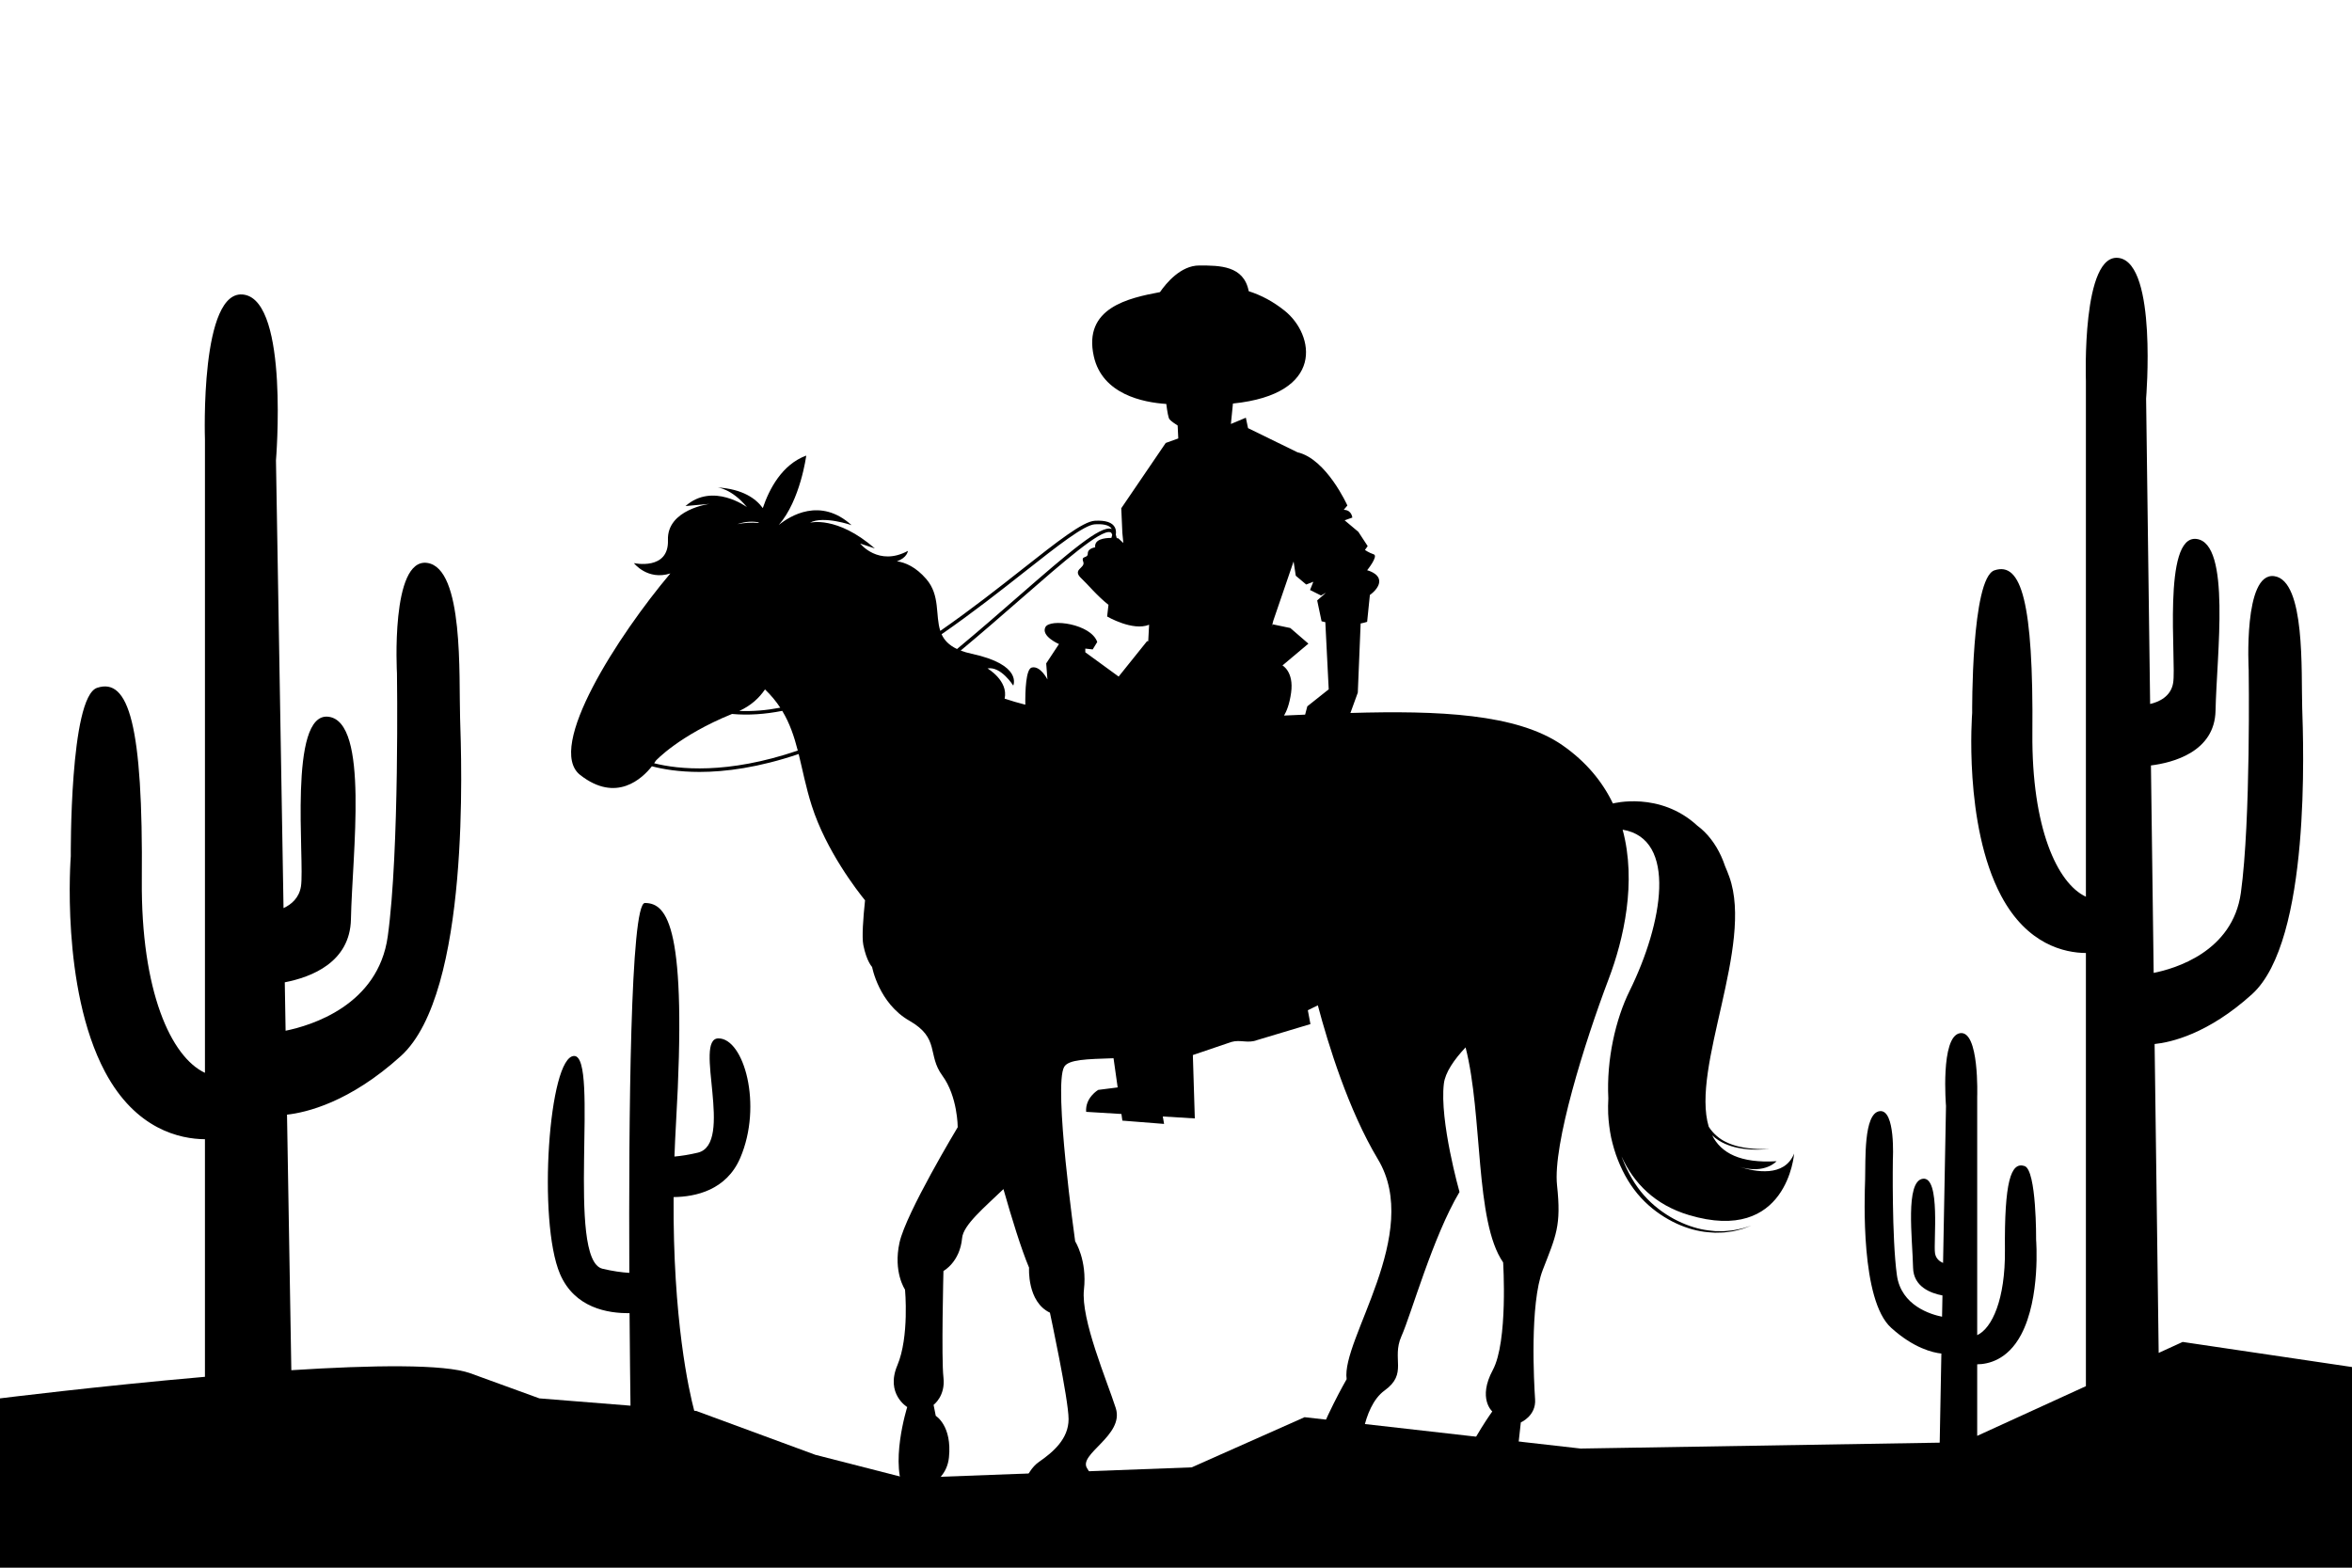 <?xml version="1.0" encoding="utf-8"?>
<!-- Generator: Adobe Illustrator 27.5.0, SVG Export Plug-In . SVG Version: 6.00 Build 0)  -->
<svg version="1.1" xmlns="http://www.w3.org/2000/svg" xmlns:xlink="http://www.w3.org/1999/xlink" x="0px" y="0px"
	 viewBox="0 0 750 500" style="enable-background:new 0 0 750 500;" xml:space="preserve">
<g id="BACKGROUND">
</g>
<g id="OBJECTS">
	<path d="M696,428l-7.644,3.495l-1.298-98.514c5.128-0.52,17.006-3.158,31.065-15.89c18.844-17.066,16.355-79.997,15.999-91.374
		c-0.356-11.377,1.067-40.532-8.889-41.954c-9.955-1.422-8.177,29.866-8.177,29.866s0.711,47.998-2.489,71.108
		c-2.614,18.878-21.116,24.231-27.808,25.559l-0.872-66.165c6.863-0.863,20.335-4.24,20.6-17.48
		c0.356-17.777,4.978-53.331-6.044-54.753c-11.022-1.422-6.4,39.11-7.466,45.865c-0.712,4.508-4.741,6.16-7.348,6.764l-1.283-97.427
		c0,0,3.555-42.665-8.533-44.798c-12.088-2.133-10.666,39.11-10.666,39.11v164.587c-9.171-4.271-17.321-22.081-17.066-52.192
		c0.356-41.954-3.555-54.753-12.088-51.909c-7.451,2.484-7.111,45.509-7.111,45.509s-2.844,35.554,9.244,58.309
		c8.315,15.651,20.33,18.182,27.021,18.237v138.153l-34.664,15.847v-22.817c3.467-0.029,9.692-1.34,14-9.449
		c6.263-11.789,4.789-30.21,4.789-30.21s0.176-22.292-3.684-23.579c-4.421-1.474-6.447,5.158-6.263,26.894
		c0.132,15.601-4.09,24.828-8.842,27.041v-76.04c0,0,0.737-21.368-5.526-20.263c-6.263,1.105-4.421,23.21-4.421,23.21l-0.936,50.068
		c-1.135-0.497-2.298-1.409-2.564-3.095c-0.553-3.5,1.842-24.5-3.868-23.763c-5.71,0.737-3.316,19.158-3.131,28.368
		c0.122,6.094,5.646,8.155,9.37,8.852l-0.127,6.784c-3.472-0.69-13.048-3.467-14.401-13.241
		c-1.658-11.973-1.289-36.842-1.289-36.842s0.921-16.21-4.237-15.473c-5.158,0.737-4.421,15.842-4.605,21.736
		c-0.184,5.895-1.474,38.499,8.289,47.341c7.227,6.545,13.334,7.939,16.024,8.224l-0.531,28.425L504,462l-88-10l-36,16
		l-91.061,3.418L260,464l-38-14l-0.624-0.05c-1.661-6.272-6.841-29.06-6.581-68.151c6.961-0.073,16.819-2.158,21.248-12.481
		c7.218-16.824,1.179-38.135-6.941-38.135s5.137,33.649-6.592,36.453c-2.796,0.668-5.274,1.044-7.443,1.238
		c0.124-3.484,0.288-7.069,0.502-10.771c3.609-62.25-2.707-70.101-9.924-70.101c-4.652,0-5.181,68.944-4.97,117.97
		c-2.42-0.153-5.27-0.534-8.563-1.321c-11.729-2.804-0.902-67.858-9.022-67.858c-8.12,0-11.729,52.716-4.511,69.541
		c4.628,10.789,15.186,12.58,22.17,12.48c0.092,12.881,0.22,23.428,0.302,29.513L172,446c0,0,0,0-22-8
		c-8.247-2.999-31.39-2.625-57.102-0.986l-1.376-81.505c6.211-0.689,20.019-3.946,36.318-18.707
		c22.227-20.13,19.291-94.359,18.872-107.779c-0.419-13.42,1.258-47.809-10.484-49.486c-11.742-1.678-9.646,35.227-9.646,35.227
		s0.839,56.615-2.936,83.874c-3.054,22.058-24.501,28.461-32.576,30.103l-0.261-15.444c8.475-1.632,20.82-6.367,21.095-20.11
		c0.419-20.969,5.871-62.906-7.129-64.583c-13-1.677-7.549,46.131-8.807,54.099c-0.584,3.699-3.066,5.77-5.558,6.928L88,146.841
		c0,0,4.194-50.325-10.065-52.841c-14.259-2.516-12.581,46.131-12.581,46.131v202.037c-10.817-5.037-20.431-26.045-20.13-61.562
		c0.419-49.486-4.194-64.583-14.259-61.228c-8.789,2.93-8.388,53.68-8.388,53.68s-3.355,41.937,10.904,68.777
		c9.807,18.461,23.98,21.446,31.872,21.511v75.776C31.149,442.107,0,446,0,446v54h750v-64L696,428z"/>
	<path d="M538.501,387.513c31.502,9.451,33.602-19.601,33.602-19.601c-3.07,7.676-12.493,5.814-17.344,4.256
		c8.08,2.413,11.744-1.806,11.744-1.806c-11.539,0.684-17.684-2.564-20.552-8.296c0.029,0.027,0.054,0.059,0.083,0.086
		c1.248,1.174,2.642,2.034,4.018,2.645c2.767,1.223,5.385,1.585,7.502,1.764c2.128,0.174,3.803,0.087,4.94,0.038
		c1.137-0.059,1.74-0.119,1.74-0.119s-0.607,0.027-1.743,0.025c-1.135-0.005-2.805-0.033-4.904-0.278
		c-2.085-0.259-4.649-0.727-7.26-2.011c-2.04-0.983-4.023-2.621-5.45-4.855c-5.717-18.976,14.383-57.742,6.576-79.654
		c-0.433-1.216-0.894-2.365-1.373-3.465c-1.409-4.235-3.649-8.07-6.593-10.973c-0.717-0.709-1.475-1.348-2.257-1.93
		c-11.987-11.051-26.879-7.083-26.879-7.083s-0.01,0.004-0.028,0.012c-3.299-6.87-8.444-13.244-16.072-18.563
		c-14.51-10.117-39.604-11.119-67.632-10.308l2.353-6.493l0.906-22.055c0.703-0.132,1.398-0.298,2.069-0.521l0.875-8.575
		c0,0,3.15-2.1,2.975-4.55c-0.175-2.45-3.85-3.325-3.85-3.325s3.675-4.55,2.1-5.075c-1.575-0.525-2.8-1.4-2.8-1.4l0.875-1.225
		l-2.975-4.55l-4.375-3.675l2.45-0.875c0,0-0.175-2.275-2.45-2.45c-0.099-0.008-0.183-0.027-0.277-0.038l1.152-1.362
		c0,0-6.65-14.876-15.926-16.976l-15.751-7.7l-0.7-3.325l-4.767,1.996l0.652-6.517c29.561-3.014,25.951-21.998,16.541-29.564
		c-3.696-2.972-7.518-4.987-11.507-6.264c-1.58-8.195-9.254-8.203-15.783-8.203c-5.874,0-10.504,5.583-12.519,8.492
		c-9.964,1.884-24.589,4.972-21.094,20.517c2.715,12.076,15.687,14.67,23.107,15.152c0.315,2.525,0.671,4.49,1.044,4.916
		c0.525,0.6,1.563,1.327,2.579,1.964l0.199,4.12l-4.004,1.441l-14.176,20.826l0.35,7.875l0.313,3.2l-1.625-1.494
		c0,0-0.181-0.024-0.481-0.051c-0.09-0.356-0.183-0.715-0.297-1.095c0.121-0.814,0.063-1.596-0.27-2.279
		c-0.8-1.637-2.964-2.363-6.421-2.169c-3.815,0.218-11.889,6.581-23.064,15.388c-7.467,5.885-16.433,12.95-26.212,19.733
		c-1.631-4.98,0.028-11.327-4.466-16.531c-3.354-3.883-6.705-5.29-9.374-5.669c3.296-1.104,3.515-3.314,3.515-3.314
		c-9.374,5.077-15.232-2.344-15.232-2.344l4.687,1.562c-12.108-10.545-20.7-8.202-20.7-8.202c4.296-2.343,13.279,0.781,13.279,0.781
		c-9.977-9.042-19.699-2.905-23.217-0.059c6.91-7.876,8.762-22.134,8.762-22.134c-7.749,2.855-11.811,10.696-13.855,16.747
		c-2.165-2.989-6.359-6.077-14.496-6.597c0,0,4.55,0.35,9.45,6.3c0,0-10.85-8.05-19.601-0.35l7.7-0.7c0,0-13.651,1.75-13.301,11.551
		c0.35,9.801-10.851,7.35-10.851,7.35s4.355,5.622,11.626,3.287c-16.507,19.567-39.865,55.555-28.777,64.266
		c11.547,9.073,19.852,1.088,22.885-2.757c3.488,0.916,8.561,1.802,15.187,1.802c8.208,0,18.789-1.37,31.615-5.714
		c1.263,5.12,2.291,10.592,4.167,16.469c4.618,14.471,14.65,27.313,16.998,30.195c-0.603,5.714-1.043,11.779-0.548,14.258
		c1.05,5.25,2.8,7,2.8,7s2.1,11.551,11.901,17.151c9.801,5.6,5.6,10.851,10.5,17.501c4.9,6.65,4.9,16.451,4.9,16.451
		s-16.451,27.301-18.551,36.752c-2.1,9.451,1.75,15.051,1.75,15.051s1.4,15.051-2.45,24.151c-3.85,9.1,3.15,13.301,3.15,13.301
		s-5.95,18.901-0.35,27.651c0,0,12.601-1.4,13.651-11.551c1.05-10.151-4.2-13.301-4.2-13.301l-0.7-3.5c0,0,3.85-2.8,3.15-8.75
		c-0.7-5.95,0-33.952,0-33.952s5.25-2.8,5.95-10.501c0.38-4.18,7.049-9.701,13.181-15.61c2.573,9.059,5.624,19.012,8.17,25.06
		c0,0-0.7,10.85,6.65,14.351c0,0,5.95,27.651,5.95,33.952c0,6.3-4.9,10.501-9.45,13.651c-4.55,3.15-5.95,10.851-5.95,10.851
		s11.901,3.85,22.051-0.7c0,0,2.45-3.5-0.7-8.05c-3.15-4.55,11.9-10.501,9.1-19.251c-2.8-8.75-11.201-28.352-10.151-37.802
		c1.05-9.451-2.8-15.401-2.8-15.401s-7-49.702-3.5-55.653c1.39-2.364,7.144-2.461,15.735-2.75l1.317,9.309l-6.202,0.792
		c0,0-4.2,2.45-3.85,7l11.251,0.682l0.3,2.118l13.301,1.05l-0.41-2.369l10.211,0.619l-0.625-20.214l12.298-4.177
		c2.842-0.831,5.24,0.546,8.175-0.589l17.019-5.108l-0.829-4.421c1.094-0.533,2.164-1.055,3.191-1.556
		c3.307,12.47,9.762,33.437,19.16,49.09c14.255,23.74-11.76,57.551-9.978,70.14c0,0-7.484,12.949-10.691,23.38
		c0,0,5.702,4.676,14.967,1.079c0,0,0.356-15.467,7.84-20.862c7.484-5.395,2.138-10.071,5.346-17.265
		c3.207-7.194,9.978-31.653,18.531-46.04c0,0-6.415-22.66-4.989-34.53c0.43-3.578,3.231-7.646,6.925-11.585
		c5.553,21.686,2.9,55.532,11.975,68.577c0,0,1.601,25.235-3.299,34.336c-4.9,9.1-0.161,13.2-0.161,13.2s-6.3,8.75-9.1,16.101
		c0,0,5.25,8.05,16.451,3.15l1.75-15.751c0,0,4.9-2.1,4.55-7.35c-0.35-5.25-1.75-30.451,2.45-41.302s5.95-14.001,4.55-26.951
		c-1.4-12.951,8.75-45.502,16.451-65.803c4.815-12.696,8.973-30.92,4.461-47.639c17.484,2.89,12.877,29.801,2.208,51.444
		c-4.436,8.998-7.393,21.823-6.769,34.242c-0.086,1.639-0.112,3.278-0.052,4.907c0.129,2.579,0.445,5.126,0.949,7.608
		c0.56,2.469,1.252,4.878,2.167,7.161c1.8,4.572,4.263,8.71,7.355,12.04c3.056,3.327,6.588,5.817,10.07,7.605
		c3.494,1.782,6.981,2.833,10.133,3.246c0.783,0.125,1.557,0.14,2.293,0.212c0.37,0.023,0.731,0.07,1.088,0.072
		c0.357-0.008,0.707-0.017,1.05-0.025c0.685-0.026,1.344-0.011,1.969-0.068c0.622-0.081,1.216-0.159,1.779-0.233
		c1.134-0.094,2.103-0.429,2.959-0.621c0.863-0.181,1.558-0.462,2.124-0.678c1.133-0.424,1.737-0.651,1.737-0.651
		s-0.614,0.196-1.766,0.563c-0.574,0.187-1.277,0.431-2.143,0.568c-0.862,0.144-1.828,0.437-2.954,0.49
		c-0.558,0.052-1.146,0.107-1.762,0.165c-0.617,0.034-1.267-0.006-1.94-0.005c-0.337-0.004-0.681-0.009-1.031-0.013
		c-0.35-0.014-0.704-0.075-1.066-0.111c-0.721-0.098-1.475-0.139-2.238-0.291c-3.067-0.524-6.421-1.677-9.787-3.468
		c-3.347-1.815-6.72-4.312-9.595-7.59c-2.878-3.239-5.17-7.322-6.899-11.743c-0.076-0.195-0.142-0.395-0.215-0.591
		C520.971,377.385,527.768,384.293,538.501,387.513z M552.33,371.287c-0.334-0.137-0.528-0.225-0.528-0.225
		C551.981,371.143,552.154,371.213,552.33,371.287z M243.937,219.88c1.964,1.885,3.557,3.826,4.869,5.831
		c-4.423,0.841-8.794,1.219-13.066,1.033C239.43,225.072,242.069,222.648,243.937,219.88z M241.941,166.607
		c-0.014,0.062-0.027,0.119-0.04,0.18c-2.367-0.197-4.623-0.042-6.776,0.383C237.891,166.236,240.204,166.266,241.941,166.607z
		 M208.59,243.432c0.355-0.507,0.545-0.826,0.545-0.826s7.341-8.002,24.29-14.894c5.214,0.474,10.582,0.08,16.017-0.989
		c2.396,3.97,3.8,8.182,4.953,12.668C231.816,247.057,216.362,245.393,208.59,243.432z M305.169,206.997
		c-2.615-1.235-4.074-2.852-4.919-4.708c9.891-6.845,18.951-13.984,26.493-19.927c10.599-8.353,18.97-14.95,22.431-15.148
		c2.023-0.118,4.581,0.053,5.329,1.506c-0.064-0.025-0.126-0.045-0.186-0.062c-3.528-0.984-13.088,7.166-29.687,21.65
		C318.689,195.493,312.071,201.266,305.169,206.997z M366.141,204.542l-0.373-0.044l-9.057,11.288l-10.632-7.744v-1.181l2.363,0.262
		l1.444-2.362c-1.969-5.775-15.094-7.613-16.538-4.725c-1.444,2.888,4.332,5.382,4.332,5.382l-4.069,6.169l0.394,5.119
		c0,0-2.231-4.463-4.988-3.806c-1.9,0.452-2.116,7.512-2.067,11.857c-2.26-0.577-4.465-1.215-6.595-1.933
		c1.262-5.708-5.458-9.631-5.458-9.631c4.296-0.781,8.202,5.468,8.202,5.468s3.125-6.64-13.279-10.155
		c-1.328-0.285-2.471-0.628-3.484-1.014c6.75-5.617,13.216-11.257,19.035-16.335c13.699-11.954,25.536-22.274,28.645-21.414
		c0.181,0.051,0.406,0.162,0.541,0.582c0.034,0.104,0.066,0.207,0.098,0.308c-0.06,0.3-0.152,0.61-0.264,0.924
		c-2.288,0.002-5.503,0.452-5.161,3.014c0,0-2.363,0.263-2.363,1.969s-2.231,0.525-1.444,2.625c0.787,2.1-3.807,2.363-0.525,5.382
		c1.778,1.636,4.829,5.389,8.566,8.362l-0.429,3.714c0,0,8.158,4.773,13.387,2.63L366.141,204.542z M425.553,161.335
		c-0.064-0.062-0.108-0.107-0.108-0.107L425.553,161.335z M408.951,212.242l8.269-6.957l-5.775-4.988l-5.644-1.181l-0.321,0.99
		l0.54-2.128l6.475-18.901l0.7,4.55l3.325,2.8l2.275-0.875l-1.05,2.625l3.5,1.75l1.575-0.875l-2.8,2.45l1.4,6.65
		c0,0,0.45,0.122,1.197,0.282l1.079,21.419l-6.825,5.425l-0.695,2.649c-2.231,0.094-4.471,0.192-6.719,0.29
		c0.754-1.263,1.733-3.535,2.251-7.313C412.626,214.211,408.951,212.242,408.951,212.242z"/>
</g>
</svg>

